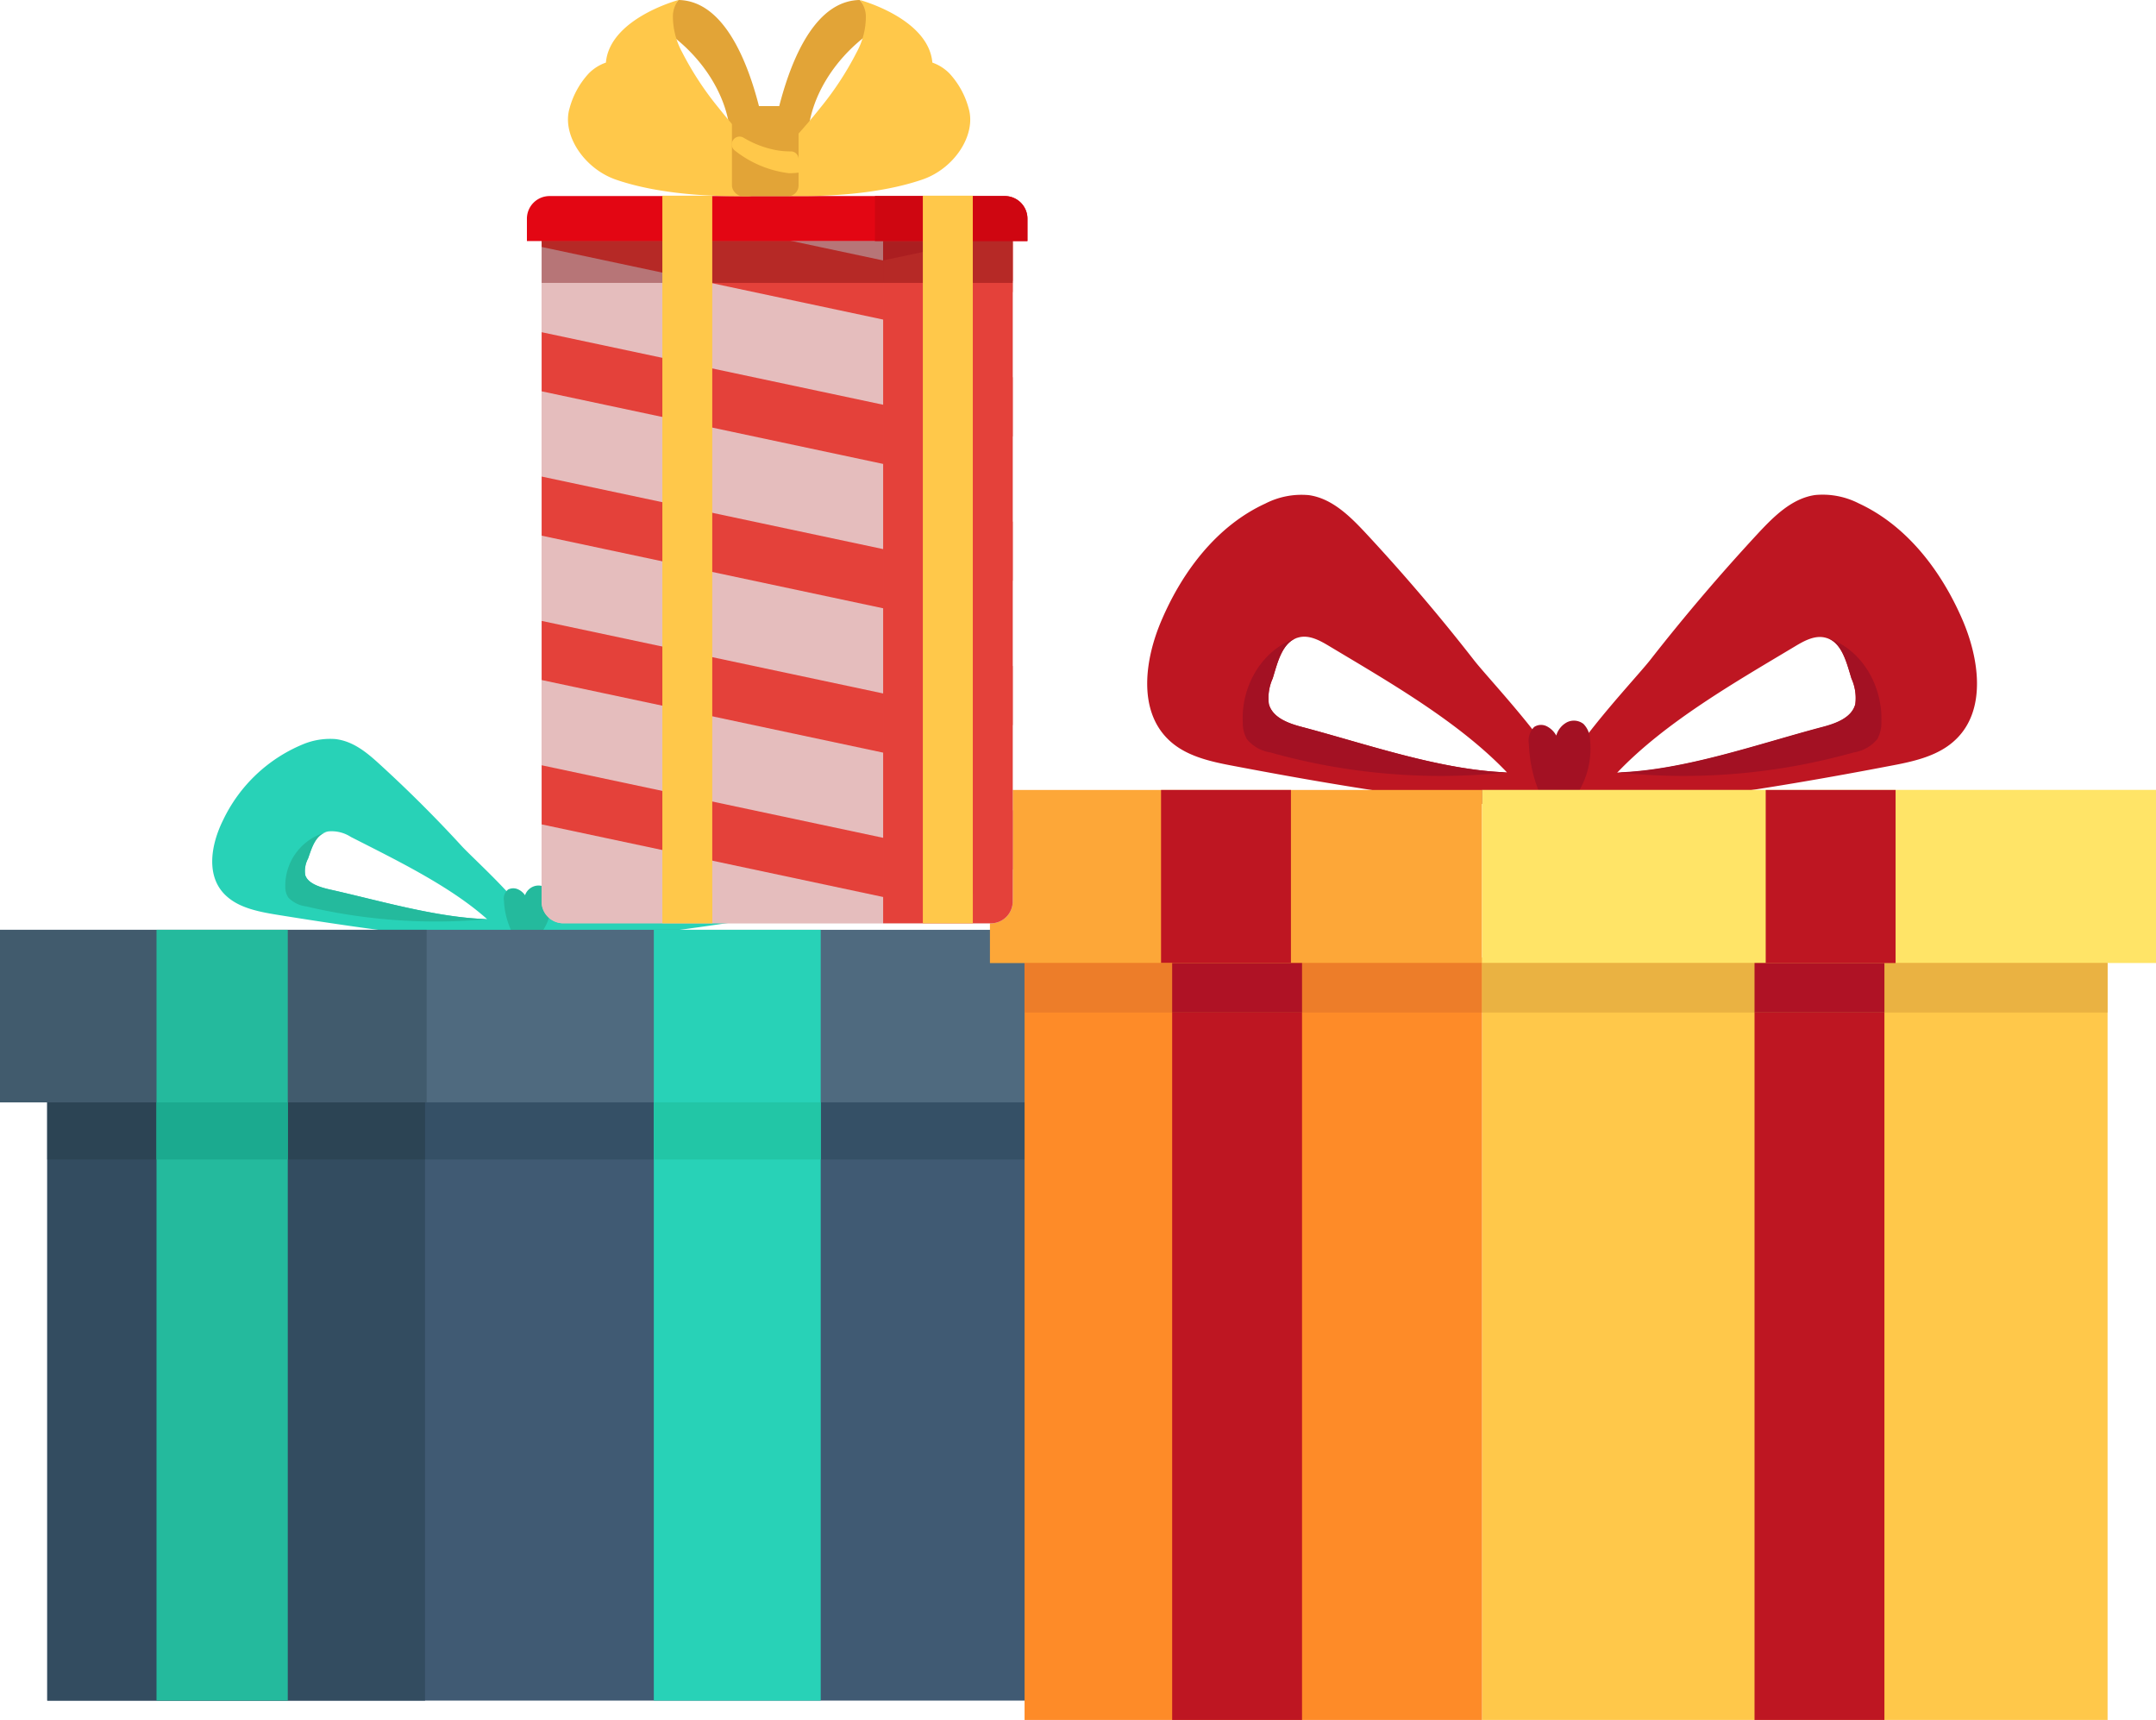 <svg xmlns="http://www.w3.org/2000/svg" viewBox="0 0 296.98 236.86"><defs><style>.cls-1{fill:#28d2b7;}.cls-2{fill:#24ba9d;}.cls-3{fill:#405a73;}.cls-4{fill:#355066;}.cls-5{fill:#334c60;}.cls-6{fill:#2c4454;}.cls-7{fill:#4f6a7f;}.cls-8{fill:#415b6d;}.cls-9{fill:#22c6a6;}.cls-10{fill:#1baa8f;}.cls-11{fill:#be1622;}.cls-12{fill:#a31123;}.cls-13{fill:#ffc84a;}.cls-14{fill:#fe8b28;}.cls-15{fill:#fda738;}.cls-16{fill:#ffe467;}.cls-17{fill:#ed7d29;}.cls-18{fill:#eab242;}.cls-19{fill:#af1225;}.cls-20{fill:#e5bdbd;}.cls-21{fill:#e4413a;}.cls-22{fill:#d13030;}.cls-23{fill:#e30613;}.cls-24{fill:#cf0611;}.cls-25{fill:#700309;opacity:0.39;}.cls-26{fill:#e2a437;}</style></defs><title>3-16-抽奖的礼物</title><g id="图层_2" data-name="图层 2"><g id="_1-1-树" data-name="1-1-树"><g id="_3-16-抽奖的礼物" data-name="3-16-抽奖的礼物"><path class="cls-1" d="M115.06,112.92a21.15,21.15,0,0,0-10.9-10.38,9.77,9.77,0,0,0-4.56-.76c-2.42.29-4.3,1.86-6,3.38q-6,5.48-11.43,11.38c-1.8,2-10.51,9.66-9.88,12.11.77,3,30.88-2,35.13-2.64,2.5-.4,5.14-.89,7-2.4C117.6,121,116.83,116.41,115.06,112.92Zm-11.27,7.55c-.37,1.21-2,1.72-3.45,2-6.81,1.52-14.59,3.86-21.62,4.07,5.09-4.54,12.46-8.11,18.76-11.32a4.9,4.9,0,0,1,3.14-.76c1.75.36,2.24,2.21,2.76,3.68A3.66,3.66,0,0,1,103.79,120.47Z"/><path class="cls-1" d="M31.43,123.61c1.81,1.51,4.45,2,6.94,2.4,4.25.68,34.37,5.62,35.14,2.64.63-2.45-8.08-10.14-9.89-12.11q-5.41-5.9-11.42-11.38c-1.67-1.52-3.55-3.09-6-3.38a9.75,9.75,0,0,0-4.56.76,21.12,21.12,0,0,0-10.9,10.38C29,116.41,28.23,121,31.43,123.61Zm11-5.43c.53-1.47,1-3.32,2.77-3.68a4.87,4.87,0,0,1,3.13.76c6.3,3.21,13.68,6.78,18.77,11.32-7-.21-14.81-2.55-21.63-4.07-1.42-.32-3.07-.83-3.44-2A3.65,3.65,0,0,1,42.45,118.18Z"/><path class="cls-2" d="M69.42,124.05a1.59,1.59,0,0,1,.56-1.54,1.57,1.57,0,0,1,1.34-.05,2.31,2.31,0,0,1,1,.83,2,2,0,0,1,1.12-1.19,1.9,1.9,0,0,1,1.74.14,2,2,0,0,1,.69,1.4,6.8,6.8,0,0,1-1.65,5.24c-.91,1.05-2.51,1.52-3.31.21A10.93,10.93,0,0,1,69.42,124.05Z"/><path class="cls-2" d="M67.12,126.58c-7-.21-14.81-2.55-21.63-4.07-1.42-.32-3.07-.83-3.44-2a3.65,3.65,0,0,1,.4-2.29c.53-1.47,1-3.32,2.77-3.68a7.62,7.62,0,0,0-5.92,7.61,2.61,2.61,0,0,0,.43,1.48,4.14,4.14,0,0,0,2.47,1.2A77.54,77.54,0,0,0,67.12,126.58Z"/><path class="cls-2" d="M103.63,124.79a4.16,4.16,0,0,0,2.48-1.2,2.6,2.6,0,0,0,.42-1.48,7.61,7.61,0,0,0-5.91-7.61c1.75.36,2.23,2.21,2.76,3.68a3.73,3.73,0,0,1,.41,2.29c-.37,1.21-2,1.72-3.45,2-6.81,1.52-14.59,3.86-21.62,4.07A77.5,77.5,0,0,0,103.63,124.79Z"/><rect class="cls-3" x="6.51" y="145.29" width="137.2" height="88.91"/><rect class="cls-4" x="58.55" y="145.29" width="85.16" height="14.39"/><rect class="cls-5" x="6.51" y="145.29" width="52.04" height="88.91"/><rect class="cls-6" x="6.51" y="145.29" width="52.04" height="14.39"/><rect class="cls-7" y="128.05" width="150.36" height="23.76"/><rect class="cls-8" y="128.05" width="58.77" height="23.76"/><rect class="cls-1" x="90.06" y="128.05" width="22.99" height="106.15"/><rect class="cls-9" x="90.06" y="151.81" width="22.99" height="7.87"/><rect class="cls-2" x="21.56" y="128.05" width="18.08" height="106.15"/><rect class="cls-10" x="21.56" y="151.82" width="18.08" height="7.86"/><path class="cls-11" d="M270.31,85.33c-2.9-6.7-7.63-12.93-14.26-16a10.94,10.94,0,0,0-6-1.16c-3.16.44-5.62,2.86-7.8,5.19q-7.84,8.45-14.95,17.54c-2.36,3-13.76,14.86-12.93,18.64,1,4.58,40.41-3,46-4.07,3.27-.61,6.72-1.36,9.09-3.69C273.64,97.7,272.63,90.7,270.31,85.33ZM255.56,97c-.48,1.86-2.64,2.65-4.5,3.14-8.92,2.35-19.1,6-28.3,6.27,6.66-7,16.31-12.49,24.55-17.43,1.25-.75,2.68-1.52,4.1-1.17,2.29.55,2.93,3.41,3.63,5.66A6.59,6.59,0,0,1,255.56,97Z"/><path class="cls-11" d="M160.89,101.8c2.36,2.33,5.82,3.08,9.08,3.69,5.56,1.05,45,8.65,46,4.07.83-3.78-10.57-15.61-12.93-18.64q-7.08-9.09-14.95-17.54c-2.18-2.33-4.64-4.75-7.8-5.19a10.89,10.89,0,0,0-6,1.16c-6.64,3.05-11.37,9.28-14.26,16C157.71,90.7,156.71,97.7,160.89,101.8Zm14.42-8.37c.69-2.25,1.33-5.11,3.62-5.66,1.42-.35,2.85.42,4.1,1.17,8.24,4.94,17.89,10.44,24.55,17.43-9.2-.32-19.38-3.92-28.29-6.27-1.87-.49-4-1.28-4.51-3.14A6.5,6.5,0,0,1,175.31,93.43Z"/><path class="cls-12" d="M210.6,102.48a2.67,2.67,0,0,1,.73-2.37,1.74,1.74,0,0,1,1.75-.08,3.1,3.1,0,0,1,1.29,1.27,3,3,0,0,1,1.47-1.83,2.14,2.14,0,0,1,2.28.23,3.19,3.19,0,0,1,.9,2.15,11.68,11.68,0,0,1-2.16,8.07c-1.19,1.62-3.28,2.33-4.33.31A19.15,19.15,0,0,1,210.6,102.48Z"/><path class="cls-12" d="M207.58,106.37c-9.2-.32-19.38-3.92-28.29-6.27-1.87-.49-4-1.28-4.51-3.14a6.5,6.5,0,0,1,.53-3.53c.69-2.25,1.33-5.11,3.62-5.66-4.93,1.4-8,6.59-7.74,11.71a4.59,4.59,0,0,0,.55,2.29,5.19,5.19,0,0,0,3.24,1.85A86.5,86.5,0,0,0,207.58,106.37Z"/><path class="cls-12" d="M255.35,103.62a5.19,5.19,0,0,0,3.25-1.85,4.59,4.59,0,0,0,.55-2.29c.21-5.12-2.81-10.31-7.74-11.71,2.29.55,2.93,3.41,3.62,5.66a6.5,6.5,0,0,1,.53,3.53c-.49,1.86-2.64,2.65-4.51,3.14-8.91,2.35-19.09,6-28.29,6.27A86.45,86.45,0,0,0,255.35,103.62Z"/><rect class="cls-13" x="204.14" y="131.86" width="86.17" height="105.01"/><rect class="cls-14" x="141.13" y="131.86" width="63.01" height="105.01" transform="translate(345.27 368.72) rotate(180)"/><rect class="cls-15" x="136.36" y="108.78" width="67.78" height="23.84" transform="translate(340.5 241.41) rotate(180)"/><rect class="cls-11" x="159.92" y="108.78" width="17.89" height="23.84" transform="translate(337.74 241.41) rotate(180)"/><rect class="cls-16" x="204.14" y="108.78" width="92.84" height="23.84"/><polygon class="cls-17" points="167.71 139.44 141.12 139.44 141.12 132.62 167.71 132.62 204.14 132.62 204.14 139.44 167.71 139.44"/><polygon class="cls-18" points="240.5 139.44 204.14 139.44 204.14 132.62 240.5 132.62 290.31 132.62 290.31 139.44 240.5 139.44"/><rect class="cls-11" x="241.68" y="139.44" width="17.89" height="97.42" transform="translate(501.25 376.3) rotate(180)"/><rect class="cls-19" x="241.68" y="132.62" width="17.89" height="6.82" transform="translate(501.25 272.06) rotate(180)"/><rect class="cls-11" x="161.46" y="139.44" width="17.89" height="97.42" transform="translate(340.81 376.3) rotate(180)"/><rect class="cls-19" x="161.46" y="132.62" width="17.89" height="6.82" transform="translate(340.81 272.06) rotate(180)"/><rect class="cls-11" x="243.21" y="108.78" width="17.89" height="23.84" transform="translate(504.32 241.41) rotate(180)"/><g id="_编组_" data-name="&lt;编组&gt;"><path id="_路径_" data-name="&lt;路径&gt;" class="cls-20" d="M139.49,28.15v96a3,3,0,0,1-3,3H77.6a3,3,0,0,1-3-3v-96Z"/><path id="_路径_2" data-name="&lt;路径&gt;" class="cls-20" d="M139.49,28.15v96a3,3,0,0,1-3,3H77.6a3,3,0,0,1-3-3v-96Z"/><g id="_编组_2" data-name="&lt;编组&gt;"><path id="_路径_3" data-name="&lt;路径&gt;" class="cls-21" d="M139.49,28.15v96a3,3,0,0,1-3,3H121.65v-99Z"/><path id="_路径_4" data-name="&lt;路径&gt;" class="cls-22" d="M139.49,33.28v5.41a12.82,12.82,0,0,1-3,.17H121.65V33.28Z"/><polygon id="_路径_5" data-name="&lt;路径&gt;" class="cls-21" points="121.65 115.38 121.65 123.53 74.61 113.53 74.61 105.39 121.65 115.38"/><polygon id="_路径_6" data-name="&lt;路径&gt;" class="cls-21" points="121.65 95.5 121.65 103.65 74.61 93.65 74.61 85.51 121.65 95.5"/><polygon id="_路径_7" data-name="&lt;路径&gt;" class="cls-21" points="121.65 75.62 121.65 83.77 74.61 73.77 74.61 65.63 121.65 75.62"/><polygon id="_路径_8" data-name="&lt;路径&gt;" class="cls-21" points="121.65 55.74 121.65 63.89 74.61 53.89 74.61 45.75 121.65 55.74"/><polygon id="_路径_9" data-name="&lt;路径&gt;" class="cls-21" points="121.65 35.87 121.65 44.01 74.61 34.01 74.61 28.15 85.35 28.15 121.65 35.87"/><polygon id="_路径_10" data-name="&lt;路径&gt;" class="cls-21" points="139.49 111.59 139.49 119.73 121.65 123.53 121.65 115.38 139.49 111.59"/><polygon id="_路径_11" data-name="&lt;路径&gt;" class="cls-21" points="139.49 91.71 139.49 99.85 121.65 103.65 121.65 95.5 139.49 91.71"/><polygon id="_路径_12" data-name="&lt;路径&gt;" class="cls-21" points="139.49 71.83 139.49 79.97 121.65 83.77 121.65 75.62 139.49 71.83"/><polygon id="_路径_13" data-name="&lt;路径&gt;" class="cls-21" points="139.49 51.95 139.49 60.1 121.65 63.89 121.65 55.74 139.49 51.95"/><line id="_路径_14" data-name="&lt;路径&gt;" class="cls-21" x1="139.49" y1="79.97" x2="139.49" y2="71.83"/><line id="_路径_15" data-name="&lt;路径&gt;" class="cls-21" x1="139.49" y1="119.73" x2="139.49" y2="111.59"/><line id="_路径_16" data-name="&lt;路径&gt;" class="cls-21" x1="139.49" y1="60.1" x2="139.49" y2="51.95"/><line id="_路径_17" data-name="&lt;路径&gt;" class="cls-21" x1="139.49" y1="99.85" x2="139.49" y2="91.71"/><polygon id="_路径_18" data-name="&lt;路径&gt;" class="cls-21" points="139.49 32.07 139.49 40.22 121.65 44.01 121.65 35.87 139.49 32.07"/></g><path id="_矩形_" data-name="&lt;矩形&gt;" class="cls-23" d="M75.7,27h62.71a3.12,3.12,0,0,1,3.12,3.12V33.2a0,0,0,0,1,0,0H72.58a0,0,0,0,1,0,0V30.07A3.12,3.12,0,0,1,75.7,27Z"/><path id="_矩形_2" data-name="&lt;矩形&gt;" class="cls-24" d="M120.55,27h17.85a3.12,3.12,0,0,1,3.12,3.12V33.2a0,0,0,0,1,0,0h-21a0,0,0,0,1,0,0V27A0,0,0,0,1,120.55,27Z"/><rect id="_矩形_3" data-name="&lt;矩形&gt;" class="cls-25" x="74.61" y="33.2" width="64.88" height="5.76"/><g id="_编组_3" data-name="&lt;编组&gt;"><rect id="_矩形_4" data-name="&lt;矩形&gt;" class="cls-13" x="91.25" y="26.95" width="6.86" height="100.18"/><path id="_路径_19" data-name="&lt;路径&gt;" class="cls-13" d="M98.12,123v4.14H91.26V27h2.81v90c0,3.33,1.81,6,4.05,6Z"/></g><g id="_编组_4" data-name="&lt;编组&gt;"><rect id="_矩形_5" data-name="&lt;矩形&gt;" class="cls-13" x="127.14" y="26.95" width="6.86" height="100.18"/><path id="_路径_20" data-name="&lt;路径&gt;" class="cls-13" d="M134,123v4.14h-6.86V27H130v90c0,3.33,1.82,6,4.05,6Z"/></g><g id="_编组_5" data-name="&lt;编组&gt;"><g id="_编组_6" data-name="&lt;编组&gt;"><path id="_路径_21" data-name="&lt;路径&gt;" class="cls-26" d="M106.05,22.7S103.75.19,93.47,0c0,0-2.33,2.38-1.76,4a1.68,1.68,0,0,0,.63.74c4.79,3.56,7.9,8.78,8.24,13.74.18,2.51.15,4.63-.36,5.33Z"/><path class="cls-13" d="M106.06,22.77V22.7s-2.41-2.33-5.18-5.56c-.63-.73-1.28-1.51-1.92-2.32l0,0a43,43,0,0,1-5-7.63,10.33,10.33,0,0,1-1.27-5A3.64,3.64,0,0,1,93.47,0S84,2.52,83.46,8.62a6.14,6.14,0,0,0-2.36,1.49,11.44,11.44,0,0,0-2.65,4.82c-1.07,3.63,2,8.3,6.42,9.82,6,2.06,13.4,2.33,17.9,2.26A3.25,3.25,0,0,0,106.06,22.77Z"/></g><g id="_编组_7" data-name="&lt;编组&gt;"><path id="_路径_22" data-name="&lt;路径&gt;" class="cls-26" d="M105.83,22.7S108.13.19,118.41,0c0,0,2.33,2.38,1.76,4a1.68,1.68,0,0,1-.63.74c-4.79,3.56-7.9,8.78-8.24,13.74-.18,2.51-.14,4.63.36,5.33Z"/><path class="cls-13" d="M133.43,14.93a11.44,11.44,0,0,0-2.65-4.82,6.18,6.18,0,0,0-2.35-1.49c-.53-6.1-10-8.62-10-8.62a3.64,3.64,0,0,1,.84,2.2,10.26,10.26,0,0,1-1.27,5h0a42.68,42.68,0,0,1-5,7.64l0,0c-.64.81-1.29,1.59-1.92,2.32-2.77,3.23-5.18,5.56-5.18,5.56v.07A3.25,3.25,0,0,0,109.11,27c4.5.07,11.85-.2,17.9-2.26C131.48,23.23,134.5,18.56,133.43,14.93Z"/></g><g id="_编组_8" data-name="&lt;编组&gt;"><rect id="_矩形_6" data-name="&lt;矩形&gt;" class="cls-26" x="100.82" y="14.61" width="9.18" height="12.41" rx="1.46" ry="1.46"/><path id="_路径_23" data-name="&lt;路径&gt;" class="cls-13" d="M108.65,23.85a8.66,8.66,0,0,0,1.35-.08V21.91a1.06,1.06,0,0,0-1.07-1.06,11.19,11.19,0,0,1-2-.17,13.64,13.64,0,0,1-4.5-1.71,1.07,1.07,0,0,0-1.63.9v0a1.05,1.05,0,0,0,.38.83A14.92,14.92,0,0,0,108.65,23.85Z"/></g></g></g></g></g></g></svg>